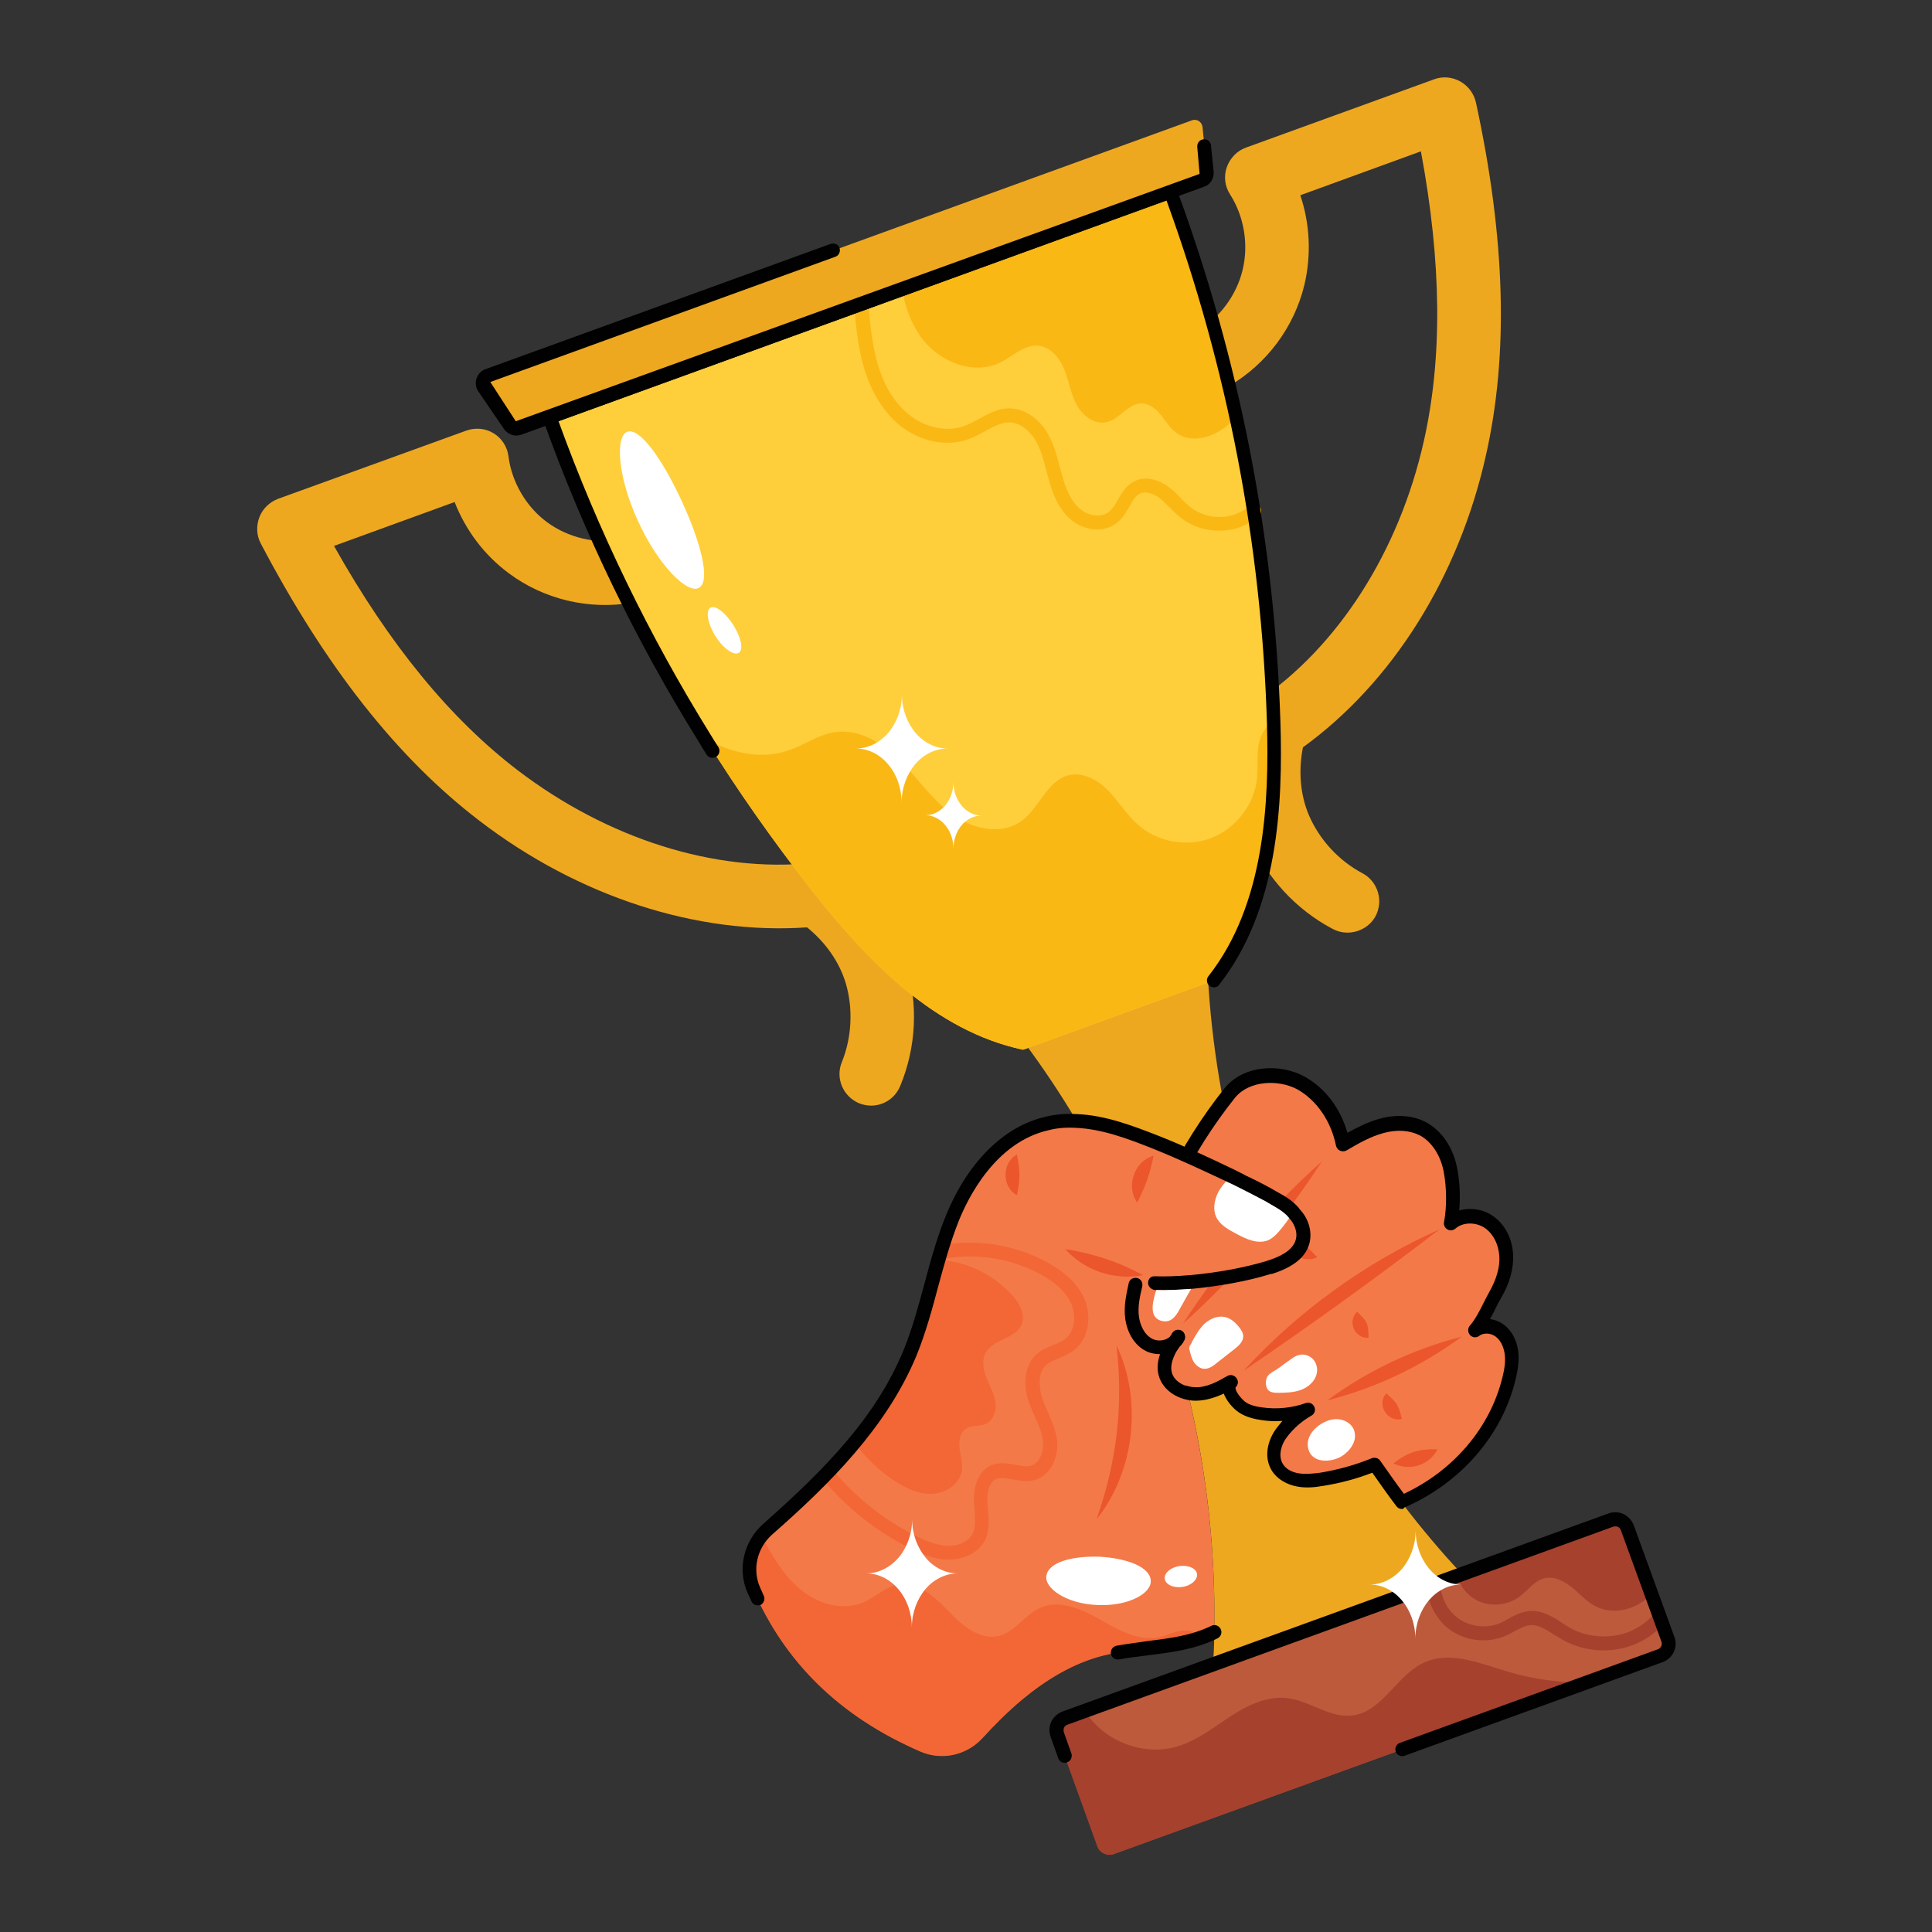 <svg id="Layer_1" enable-background="new 0 0 66 66" viewBox="0 0 66 66" xmlns="http://www.w3.org/2000/svg"><rect x="0" y="0" width="66" height="66" fill="#333333" stroke="none"/><g><g><g><g><path d="m46.03 31.86c-.17 0-.34-.04-.51-.13-1.25-.66-2.25-1.75-2.81-3.05-.53-1.25-.61-2.7-.21-4.11.07-.25.22-.46.44-.6 2.77-1.87 4.85-5.12 5.7-8.9.64-2.84.61-6.09-.1-9.9l-4.12 1.5c.33.98.38 2.04.14 3.06-.35 1.45-1.29 2.71-2.58 3.46-.52.3-1.18.13-1.48-.39s-.13-1.18.39-1.48c.77-.45 1.35-1.23 1.56-2.1s.05-1.83-.43-2.58c-.18-.28-.22-.62-.11-.93s.35-.56.66-.67l6.42-2.33c.29-.11.62-.08.89.07s.47.41.54.72c1.01 4.66 1.12 8.61.34 12.06-.93 4.16-3.2 7.76-6.25 9.97-.16.81-.09 1.62.2 2.31.36.84 1.02 1.56 1.83 1.99.53.28.73.94.45 1.47-.19.35-.57.56-.96.56z" fill="#eea820"/></g></g></g><g><g><g><path d="m29.76 37.77c-.14 0-.28-.03-.41-.08-.55-.23-.82-.86-.59-1.41.34-.84.39-1.83.13-2.7-.22-.72-.68-1.38-1.32-1.9-3.77.26-7.81-1.05-11.19-3.64-2.81-2.15-5.25-5.25-7.47-9.47-.15-.28-.16-.6-.05-.9.11-.29.35-.52.64-.63l6.43-2.33c.31-.11.65-.08.93.09s.47.46.51.79c.11.88.61 1.73 1.32 2.25.72.53 1.67.75 2.54.61.59-.1 1.15.3 1.25.89s-.3 1.15-.89 1.25c-1.47.25-3-.11-4.2-1-.84-.62-1.48-1.47-1.86-2.44l-4.12 1.5c1.9 3.38 3.96 5.89 6.27 7.66 3.08 2.35 6.75 3.51 10.08 3.17.25-.03.51.04.72.18 1.21.82 2.09 1.99 2.48 3.28.41 1.36.34 2.83-.2 4.14-.17.43-.57.69-1 .69z" fill="#eea820"/></g></g></g><g><g><path d="m41.48 55.87c0-.04 0-.08 0-.12.08-4.05-.63-8.12-2.04-11.92-.7-1.92-1.59-3.77-2.65-5.52-.56-.94-1.16-1.84-1.81-2.71l6.28-2.29c.13 2.39.53 4.76 1.18 7.06.28.99.6 1.96.97 2.92 1.49 3.87 3.71 7.46 6.53 10.48l-8.5 3.1c.02-.34.04-.67.04-1" fill="#eea820"/></g></g><g><g><path d="m41.47 33.49-6.52 2.37c-3.02-.64-5.33-3.04-7.24-5.47-1.3-1.66-2.52-3.39-3.63-5.18-2.15-3.45-3.93-7.14-5.3-10.97l12.03-4.37 9.18-3.33c.92 2.51 1.67 5.08 2.23 7.69.75 3.41 1.18 6.9 1.29 10.39v.03c.1 3.1-.14 6.42-2.04 8.84z" fill="#ffce3b"/></g></g><g><g><path d="m42.22 14.24c-.09.11-.2.22-.32.32-.49.39-1.21.6-1.71.23-.22-.16-.36-.4-.53-.61s-.4-.4-.67-.4c-.46.01-.74.54-1.18.64-.42.1-.83-.22-1.03-.59-.2-.38-.27-.81-.42-1.21-.16-.39-.48-.78-.9-.81-.47-.04-.85.35-1.28.57-.92.46-2.1-.02-2.71-.85-.35-.49-.56-1.06-.65-1.65l9.18-3.33c.92 2.51 1.66 5.08 2.22 7.69z" fill="#fab815"/></g></g><g><g><path d="m41.64 18.13c-.47 0-.93-.15-1.3-.44-.13-.1-.26-.23-.38-.35-.11-.11-.22-.22-.34-.32-.18-.14-.46-.26-.67-.16-.16.07-.26.25-.37.45-.11.18-.22.39-.41.54-.49.4-1.19.25-1.6-.11-.43-.37-.62-.92-.74-1.35-.03-.11-.06-.22-.09-.33-.09-.35-.18-.68-.34-.97-.16-.3-.5-.65-.91-.66-.01 0-.01 0-.02 0-.27 0-.54.15-.82.3-.18.1-.36.2-.56.27-.74.27-1.63.1-2.33-.45-.57-.46-1-1.15-1.25-2-.2-.7-.28-1.44-.33-2.14v-.06-.08c0-.13.11-.24.24-.24s.24.11.24.24l.01.12c.05.65.12 1.37.31 2.03.15.53.46 1.26 1.09 1.76.56.44 1.3.59 1.88.37.16-.06.32-.15.49-.24.33-.18.67-.37 1.07-.36.61.02 1.08.48 1.31.91.19.35.29.72.38 1.08.03.11.06.22.09.32.1.37.26.83.6 1.12.26.23.72.33 1 .1.12-.1.21-.25.3-.41.14-.24.29-.51.59-.64.4-.19.87-.01 1.16.22.14.1.27.23.39.36.11.11.21.22.33.31.38.3.9.41 1.37.3.24-.06.47-.18.67-.34.1-.08.25-.07.33.03s.07.25-.03.33c-.25.21-.55.36-.87.44-.17.03-.33.05-.49.05z" fill="#fab815"/></g></g><g><g><path d="m41.47 33.49-6.52 2.37c-3.02-.64-5.33-3.04-7.24-5.47-1.3-1.66-2.52-3.39-3.63-5.18.86.51 1.9.75 2.84.43.55-.18 1.04-.55 1.61-.63.84-.12 1.64.39 2.24.99.59.6 1.07 1.32 1.76 1.82.68.5 1.67.73 2.36.23.62-.45.88-1.39 1.63-1.57.49-.11.99.17 1.34.53s.61.8.99 1.14c.66.61 1.68.8 2.52.48s1.47-1.13 1.57-2.02c.04-.4-.01-.8.06-1.19.06-.32.25-.65.52-.79v.03c.09 3.09-.15 6.41-2.05 8.83z" fill="#fab815"/></g></g><g><g><path d="m41.47 33.73c-.05 0-.1-.02-.15-.05-.1-.08-.12-.23-.04-.33 1.93-2.45 2.08-5.93 2-8.68-.19-6.12-1.35-12.1-3.43-17.82l-20.77 7.54c1.36 3.75 3.11 7.35 5.19 10.7.09.15.18.29.27.43.07.11.04.26-.07.33s-.26.04-.33-.07c-.09-.14-.18-.29-.27-.44-2.15-3.45-3.94-7.15-5.32-11.01-.04-.12.02-.26.14-.3l21.21-7.7c.12-.04.26.02.3.14 2.15 5.83 3.34 11.94 3.54 18.16.09 2.86-.07 6.44-2.1 9.02-.03.05-.1.08-.17.08z" fill="#010101"/></g></g><g><g><path d="m56.71 56.56-2.5.91-16.15 5.86c-.23.08-.47-.03-.56-.25l-1.38-3.82c-.08-.23.03-.47.25-.56l.71-.26 12.7-4.61 5.25-1.9c.23-.08.47.03.56.26l.82 2.28.56 1.54c.08.23-.04.47-.26.55z" fill="#bd5a3c"/></g></g><g><g><path d="m56.4 54.47c-.01.02-.03.03-.04.04-.48.49-1.28.68-1.88.35-.3-.16-.52-.43-.79-.64s-.61-.39-.94-.3c-.35.09-.56.42-.85.63-.42.31-1.02.35-1.47.11-.32-.18-.55-.47-.66-.82l5.25-1.9c.23-.08.47.03.56.26z" fill="#a6412e"/></g></g><g><g><path d="m54.78 56.38c-.48 0-.95-.12-1.36-.34-.1-.06-.2-.12-.3-.18-.3-.19-.57-.37-.86-.34-.17.02-.33.11-.51.2-.1.06-.21.11-.31.16-.67.29-1.49.17-2.04-.31-.4-.36-.65-.89-.67-1.44 0-.13.1-.24.23-.24h.01c.13 0 .23.1.24.23.01.42.2.82.51 1.09.41.36 1.05.45 1.54.23.1-.04.18-.09.27-.14.21-.12.43-.23.69-.26.44-.05.83.19 1.16.41.09.06.18.12.27.17.59.32 1.33.37 1.96.14.34-.13.66-.35.91-.64.09-.1.24-.11.33-.03.1.09.11.23.03.33-.3.35-.68.62-1.1.78-.32.12-.66.18-1 .18z" fill="#a6412e"/></g></g><g><g><path d="m54.2 57.48-16.15 5.86c-.23.08-.47-.03-.56-.25l-1.38-3.82c-.08-.23.03-.47.25-.56l.71-.26c.63 1.04 2.02 1.57 3.19 1.2.66-.21 1.21-.65 1.78-1.02.58-.38 1.25-.7 1.93-.62.78.09 1.47.7 2.25.59 1.02-.14 1.5-1.39 2.44-1.81.9-.4 1.92.04 2.86.32.87.26 1.78.38 2.68.37z" fill="#a6412e"/></g></g><g><g><path d="m36.37 60.22c-.1 0-.19-.06-.22-.16l-.26-.73c-.06-.17-.05-.35.02-.51.08-.16.21-.28.38-.35l18.66-6.77c.17-.06.35-.05.51.02.16.08.28.21.35.38l1.39 3.82c.13.35-.05.73-.4.86l-8.82 3.2c-.12.04-.26-.02-.3-.14s.02-.26.14-.3l8.82-3.2c.1-.04.15-.15.12-.25l-1.39-3.82c-.02-.05-.05-.09-.1-.11s-.1-.02-.15-.01l-18.66 6.77c-.05.02-.09.05-.11.1s-.02.1-.01.15l.26.73c.04.12-.02.26-.14.3-.03.02-.06.02-.09.02z" fill="#010101"/></g></g><g><g><path d="m41.05 6.16-23.32 8.47c-.12.04-.24 0-.31-.1l-.88-1.29c-.1-.14-.03-.34.13-.4l24.05-8.73c.16-.06.34.05.36.23l.15 1.55c.01.12-.07.23-.18.27z" fill="#eea820"/></g></g><g><g><path d="m17.64 14.88c-.16 0-.32-.08-.42-.22l-.88-1.29c-.09-.13-.11-.29-.06-.44s.16-.27.31-.32l11.79-4.28c.12-.04.26.02.3.14s-.02.26-.14.3l-11.79 4.28.87 1.34 23.36-8.45-.08-.92c-.01-.13.08-.25.21-.26.13-.02.25.08.26.21l.09.89c.02.23-.11.45-.33.52l-23.32 8.47c-.06.02-.12.03-.17.03z" fill="#010101"/></g></g><g><g><path d="m42.02 37.35c-1.53 1.91-2.64 4.16-3.22 6.53-.09.37-.17.75-.12 1.13s.25.76.59.93.82.06.99-.28c-.14.19-.27.36-.36.58-.1.21-.14.46-.09.68.11.43.57.69 1.01.69s.86-.19 1.23-.42c-.19.23.05.56.25.77.21.21.51.29.8.33.54.07 1.09.02 1.6-.16-.37.21-.67.48-.92.82-.26.34-.36.83-.13 1.19.15.23.41.37.68.42s.55.02.82-.02c.62-.1 1.22-.27 1.8-.5.3.44.61.86.93 1.29 1.79-.78 3.23-2.34 3.67-4.24.07-.29.12-.59.08-.88s-.18-.58-.42-.75-.6-.19-.83-.01c.3-.35.48-.82.71-1.22s.38-.85.36-1.31-.23-.92-.62-1.18c-.38-.25-.94-.26-1.28.05.1-.58.1-1.22-.01-1.8s-.43-1.15-.96-1.42c-.43-.22-.95-.22-1.41-.09-.47.13-.89.37-1.31.61-.17-.85-.66-1.65-1.42-2.08-.74-.43-1.88-.34-2.42.34z" fill="#f47948"/></g></g><g><g><path d="m47.89 51.55c-.07 0-.14-.03-.19-.1-.28-.37-.55-.75-.82-1.14-.54.21-1.11.36-1.68.45-.28.05-.59.08-.9.02-.36-.07-.67-.26-.84-.52-.31-.48-.15-1.07.14-1.46.07-.09.14-.18.21-.26-.25.02-.49.01-.73-.03-.42-.06-.72-.19-.93-.4-.18-.18-.29-.35-.35-.52-.29.14-.64.23-.97.24-.51-.01-1.09-.31-1.24-.87-.07-.27-.02-.52.05-.72-.16 0-.33-.03-.47-.1-.39-.19-.65-.61-.72-1.11-.06-.43.04-.85.12-1.22.59-2.4 1.72-4.7 3.26-6.63.66-.82 1.93-.85 2.74-.4.7.39 1.22 1.08 1.46 1.92.34-.19.7-.37 1.09-.48.58-.16 1.14-.12 1.58.11.54.28.95.87 1.08 1.59.09.46.11.95.07 1.43.36-.1.79-.05 1.12.17.43.28.7.79.72 1.36.02.46-.12.96-.4 1.44-.07.12-.14.25-.2.38-.06.12-.12.24-.19.36.15.02.31.08.44.17.28.19.47.53.52.91.05.35-.02.7-.08.96-.45 1.92-1.88 3.57-3.81 4.4-.02.05-.05.05-.08.05zm-.93-1.75c.08 0 .15.04.19.1.27.38.53.76.81 1.13 1.71-.8 2.96-2.28 3.37-4 .06-.24.11-.52.07-.79-.04-.26-.15-.47-.32-.59s-.41-.12-.54-.02c-.1.08-.23.07-.32-.02-.08-.09-.09-.23-.01-.32.19-.22.33-.5.47-.78.07-.14.14-.27.21-.4.23-.41.35-.82.33-1.18-.02-.41-.21-.79-.51-.99-.31-.2-.74-.19-.99.03-.08.07-.19.08-.27.03-.09-.05-.14-.15-.12-.25.1-.55.09-1.16-.01-1.72-.11-.57-.42-1.04-.83-1.25-.34-.17-.78-.2-1.24-.07-.44.12-.84.35-1.25.59-.07.04-.15.04-.22.01s-.12-.09-.14-.17c-.17-.84-.66-1.55-1.31-1.92-.64-.35-1.65-.32-2.14.28-1.5 1.88-2.6 4.11-3.17 6.44-.08.34-.16.7-.11 1.04.04.27.17.6.46.75.13.06.29.07.43.02.06-.02.11-.05.15-.08.04-.05.07-.1.11-.15.07-.1.21-.12.31-.06s.14.2.09.31c-.04.08-.09.16-.16.22-.08.11-.15.22-.2.35-.08.19-.11.37-.07.53.08.33.47.51.78.52.41.02.8-.2 1.11-.38.1-.06.23-.04.3.05.08.09.08.22 0 .31-.05.05.03.24.24.45.13.14.35.22.66.26.5.07 1.01.02 1.49-.15.12-.04.24.02.29.13s.01.24-.1.3c-.33.19-.61.43-.85.75-.18.24-.3.63-.12.91.1.16.29.27.53.31s.5.01.74-.02c.6-.1 1.19-.26 1.75-.49.05-.02.08-.02.11-.02z" fill="#010101"/></g></g><g><g><path d="m40.41 45.22c1.34-2.06 2.92-3.91 4.75-5.55-1.33 2.06-2.92 3.91-4.75 5.55z" fill="#eb562c"/></g></g><g><g><path d="m42.48 46.83c1.87-2.04 4.16-3.7 6.69-4.83-2.2 1.69-4.4 3.27-6.69 4.83z" fill="#eb562c"/></g></g><g><g><path d="m45.34 47.84c1.39-1.02 2.93-1.75 4.6-2.18-1.39 1.02-2.93 1.75-4.6 2.18z" fill="#eb562c"/></g></g><g><g><path d="m43.84 42.11c.54.25.75.4 1.16.84-.55.25-1.22-.24-1.16-.84z" fill="#eb562c"/></g></g><g><g><path d="m41.15 40.03c.56.3.8.49 1.21.98-.61.18-1.26-.35-1.21-.98z" fill="#eb562c"/></g></g><g><g><path d="m46.36 44.81c.35.33.39.41.39.89-.48.03-.73-.56-.39-.89z" fill="#eb562c"/></g></g><g><g><path d="m47.6 49.99c.49-.38.88-.5 1.51-.48-.29.55-.96.76-1.51.48z" fill="#eb562c"/></g></g><g><g><path d="m47.36 47.6c.37.33.41.39.53.87-.49.14-.88-.5-.53-.87z" fill="#eb562c"/></g></g><g><g><path d="m40.63 46.08c.03.15.07.3.14.43.08.13.21.24.36.25.17.01.32-.1.45-.21.2-.16.4-.31.6-.47.14-.11.29-.25.29-.43 0-.11-.06-.21-.13-.3-.13-.17-.3-.32-.5-.36-.25-.05-.5.06-.69.23-.18.17-.31.4-.43.62-.03.1-.11.14-.09.24z" fill="#fff"/></g></g><g><g><path d="m44.06 46.46c.11-.08.22-.16.35-.18.17-.03.35.04.46.17s.15.32.11.48c-.06.26-.28.45-.53.55-.25.09-.52.1-.78.1-.1 0-.2 0-.29-.05-.17-.09-.17-.41-.06-.54.08-.1.26-.18.37-.26.12-.09.24-.18.37-.27z" fill="#fff"/></g></g><g><g><path d="m45.68 48.48c.24.01.48.14.57.36.06.16.05.34-.03.49-.07.15-.19.28-.33.38-.38.27-1.12.31-1.21-.28-.08-.52.55-.97 1-.95z" fill="#fff"/></g></g><g><g><path d="m44.53 42.37c-.11.49-.62.75-1.11.9-.03 0-.04.01-.07.02-.76.23-1.74.41-2.66.49-.42.03-.82.05-1.19.04h-.06c.01.03.02.06.03.09.12.32.23.65.34.98 1.16 3.49 1.74 7.18 1.67 10.85-.15.08-.31.14-.47.2-1.06.37-2.22.33-3.33.61-1.02.26-1.94.82-2.76 1.5-.49.41-.94.86-1.37 1.33-.54.58-1.38.76-2.1.45-2.8-1.21-4.64-3.08-5.7-5.5-.27-.63-.16-1.35.27-1.86.06-.08.13-.16.21-.23 1.05-.92 2.08-1.89 2.96-2.95.77-.93 1.43-1.93 1.9-3.05.43-1.04.67-2.13.98-3.2.13-.47.28-.93.46-1.38.59-1.48 1.69-2.91 3.25-3.27.34-.08.68-.11 1.02-.08.92.04 1.85.39 2.72.73.91.36 1.79.78 2.67 1.19.09.04.17.08.26.13.31.15.63.31.93.47.28.16.58.3.8.54.02.02.04.04.05.06.23.25.38.61.3.94z" fill="#f47948"/></g></g><g><g><path d="m34.9 45.25c-.21.48-.95.49-1.22.95-.15.25-.09.58.01.85.11.27.26.53.31.82s-.04.63-.3.76c-.21.11-.5.04-.7.18-.21.13-.25.42-.22.67s.11.5.08.75c-.07.46-.54.78-1 .8-.47.03-.91-.19-1.3-.44-.53-.35-1-.8-1.37-1.31.77-.93 1.43-1.93 1.9-3.05.43-1.04.67-2.13.98-3.2.03 0 .06.01.09.01.92.08 1.8.52 2.42 1.21.25.27.46.66.32 1z" fill="#f26735"/></g></g><g><g><path d="m32.4 53.28c-.43 0-.84-.16-1.21-.34-1.19-.57-2.27-1.42-3.12-2.45-.08-.1-.07-.25.03-.33s.25-.07.33.03c.81.98 1.83 1.78 2.96 2.33.33.16.71.29 1.03.29.35 0 .67-.16.8-.41.12-.23.09-.53.07-.84l-.02-.21c-.03-.63.18-1.09.56-1.28.3-.13.6-.08.86-.03.2.04.38.07.53.03.32-.09.46-.54.4-.9-.04-.26-.15-.52-.27-.78-.07-.17-.15-.34-.21-.51-.21-.65-.12-1.24.24-1.59.18-.17.39-.26.6-.34.15-.06.29-.12.4-.2.36-.28.38-.83.22-1.2-.16-.38-.5-.71-1.04-1.01-.91-.5-1.99-.71-3.03-.58-.12.01-.23.03-.35.05-.13.03-.25-.06-.28-.18-.03-.13.05-.25.18-.28s.26-.05.39-.06c1.14-.14 2.32.09 3.32.64.64.36 1.04.76 1.25 1.23.24.55.2 1.34-.36 1.77-.16.12-.34.2-.51.27s-.34.14-.45.25c-.27.26-.23.73-.12 1.1.05.16.12.31.19.47.12.28.25.58.31.9.09.58-.16 1.27-.75 1.44-.26.07-.52.02-.75-.02s-.42-.08-.58-.01c-.3.14-.3.67-.29.82l.02.2c.03.35.07.75-.12 1.1-.21.39-.7.63-1.23.63z" fill="#f26735"/></g></g><g><g><path d="m41.01 55.95c-1.06.37-2.22.33-3.33.61-1.02.26-1.94.82-2.76 1.5-.49.41-.94.86-1.37 1.33-.54.58-1.38.76-2.1.45-2.8-1.21-4.64-3.08-5.7-5.5-.27-.63-.16-1.35.27-1.86.35.65.72 1.3 1.28 1.78.6.52 1.47.79 2.19.48.42-.18.76-.54 1.21-.61.67-.11 1.25.44 1.71.92.47.49 1.08 1 1.73.83.54-.14.87-.71 1.38-.95.66-.3 1.42.03 2.05.39s1.33.76 2.04.61c.25-.06.47-.18.72-.22s.54.01.66.23c.01-.01.02-.01.02.01z" fill="#f26735"/></g></g><g><g><path d="m44.17 41.38c-.09.19-.22.37-.35.53-.14.18-.3.37-.5.46-.36.14-.75-.04-1.08-.22-.27-.14-.56-.3-.69-.57-.12-.25-.07-.56.05-.82.11-.22.28-.4.44-.58.44.21.89.43 1.32.67.3.15.59.29.81.53z" fill="#fff"/></g></g><g><g><path d="m25.88 54.84c-.09 0-.17-.05-.21-.14s-.09-.19-.13-.28c-.36-.81-.14-1.76.53-2.36 2.21-1.95 3.87-3.7 4.79-5.92.31-.75.52-1.55.73-2.32.2-.75.41-1.52.71-2.26.74-1.84 1.99-3.09 3.42-3.41.35-.09.72-.11 1.09-.09.93.04 1.85.38 2.79.75.88.35 1.74.75 2.57 1.15l.18.09c.07.03.14.07.21.11.3.14.62.3.92.47l.1.06c.26.14.53.29.75.53.03.03.05.06.07.09.29.3.43.74.34 1.13-.11.48-.52.83-1.26 1.07-.02.01-.05.01-.07.01-.76.24-1.75.42-2.71.51-.5.04-.89.05-1.22.04-.13 0-.26-.11-.26-.24s.08-.23.21-.23h.06c.31.01.68 0 1.16-.04.93-.08 1.88-.26 2.61-.48 0 0 .04-.02.09-.03.55-.18.85-.42.92-.72.06-.23-.04-.52-.24-.73 0 0-.05-.06-.05-.06-.17-.18-.4-.3-.64-.44l-.1-.06c-.3-.16-.61-.32-.91-.47-.08-.04-.14-.07-.2-.1l-.17-.08c-.83-.39-1.68-.79-2.55-1.14-.9-.36-1.77-.68-2.64-.72-.33-.02-.64 0-.95.08-1.82.41-2.76 2.32-3.08 3.13-.28.71-.49 1.47-.69 2.21-.21.79-.43 1.6-.75 2.38-1.02 2.44-2.96 4.37-4.92 6.09-.52.46-.69 1.2-.41 1.82l.12.27c.06.12 0 .26-.11.32-.03.01-.06.01-.1.01z" fill="#010101"/></g></g><g><g><path d="m38.18 56.69c-.11 0-.21-.08-.23-.19-.02-.13.06-.25.19-.28.33-.06.67-.1 1-.15.8-.1 1.55-.19 2.24-.53.12-.06.26-.01.32.11s.01.26-.11.32c-.76.38-1.59.48-2.39.58-.33.04-.65.08-.98.14-.01 0-.03 0-.04 0z" fill="#010101"/></g></g><g><g><path d="m40.69 44.03c-.13.23-.27.47-.4.71-.11.2-.24.39-.47.4-.03 0-.07 0-.11-.01-.2-.04-.31-.17-.33-.37s.04-.41.09-.6c.01-.03.02-.06.03-.09.37.01.77-.01 1.19-.04z" fill="#fff"/></g></g><g><g><path d="m38.14 45.96c.9 1.87.62 4.32-.68 5.94.69-1.96.92-3.88.68-5.94z" fill="#eb562c"/></g></g><g><g><path d="m39.05 43.56c-.97.19-2-.15-2.66-.89.98.16 1.78.42 2.66.89z" fill="#eb562c"/></g></g><g><g><path d="m38.85 41.08c-.4-.55-.1-1.42.56-1.6-.14.66-.26 1-.56 1.6z" fill="#eb562c"/></g></g><g><g><path d="m34.74 39.44c.11.58.12.81 0 1.39-.52-.28-.52-1.11 0-1.39z" fill="#eb562c"/></g></g><g><g><path d="m40.84 47.85c-.01 0-.01 0-.02 0-.51-.01-1.09-.31-1.24-.87-.07-.27-.02-.52.05-.72-.16 0-.33-.03-.47-.1-.39-.19-.65-.61-.72-1.11-.06-.43.04-.85.12-1.22.03-.13.16-.2.29-.17s.2.16.17.29c-.08.34-.16.7-.11 1.04.04.27.17.6.46.75.13.06.29.07.43.02.06-.02.11-.05.15-.08.04-.05.07-.1.11-.15.07-.1.21-.12.31-.06s.14.2.09.31c-.04.08-.09.16-.16.22-.08.11-.15.22-.2.35-.08.19-.11.37-.07.53.08.33.47.51.78.52.41.02.8-.2 1.11-.38.11-.07.26-.03.33.08s.03.26-.08.32c-.34.19-.81.43-1.33.43z" fill="#010101"/></g></g><g><g><path d="m32.37 25.57c-.43 0-.83.21-1.11.54-.28.34-.46.8-.46 1.31 0-1.02-.7-1.85-1.56-1.85.43 0 .82-.21 1.11-.54.28-.34.46-.8.46-1.31 0 .51.18.97.46 1.31.28.33.67.54 1.1.54z" fill="#fff"/></g></g><g><g><path d="m32.72 53.75c-.43 0-.83.21-1.11.54-.28.34-.46.8-.46 1.31 0-1.02-.7-1.85-1.56-1.85.43 0 .82-.21 1.11-.54.28-.34.46-.8.46-1.31 0 .51.18.97.46 1.31.27.33.67.54 1.1.54z" fill="#fff"/></g></g><g><g><path d="m49.92 54.13c-.43 0-.83.21-1.11.54-.28.34-.46.8-.46 1.31 0-1.02-.7-1.85-1.56-1.85.43 0 .82-.21 1.11-.54.28-.34.46-.8.46-1.31 0 .51.18.97.46 1.31.28.33.67.54 1.1.54z" fill="#fff"/></g></g><g><g><path d="m33.53 27.86c-.26 0-.51.13-.68.33-.17.21-.28.49-.28.8 0-.63-.43-1.14-.96-1.14.26 0 .5-.13.68-.33.17-.21.28-.49.28-.8 0 .31.11.6.28.8.17.21.41.34.68.34z" fill="#fff"/></g></g><g><g><g><path d="m23.88 20.08c-.39.23-1.39-.76-2.08-2.27-.7-1.51-.79-2.91-.37-3.06.43-.15 1.2.94 1.86 2.37s.99 2.73.59 2.96z" fill="#fff"/></g></g><g><g><path d="m25.24 22.3c-.16.11-.53-.14-.8-.57s-.34-.87-.17-.97.51.17.78.59c.26.41.36.84.19.95z" fill="#fff"/></g></g></g><g><g><g><path d="m39.31 53.98c.05.45-.77.9-1.82.85-1.06-.04-1.84-.58-1.74-1.02.09-.45.89-.66 1.81-.63.92.05 1.71.34 1.75.8z" fill="#fff"/></g></g><g><g><path d="m40.89 53.75c.04.19-.17.41-.49.46-.31.05-.59-.08-.61-.28s.2-.38.49-.43c.3-.04.56.06.61.25z" fill="#fff"/></g></g></g></g></svg>